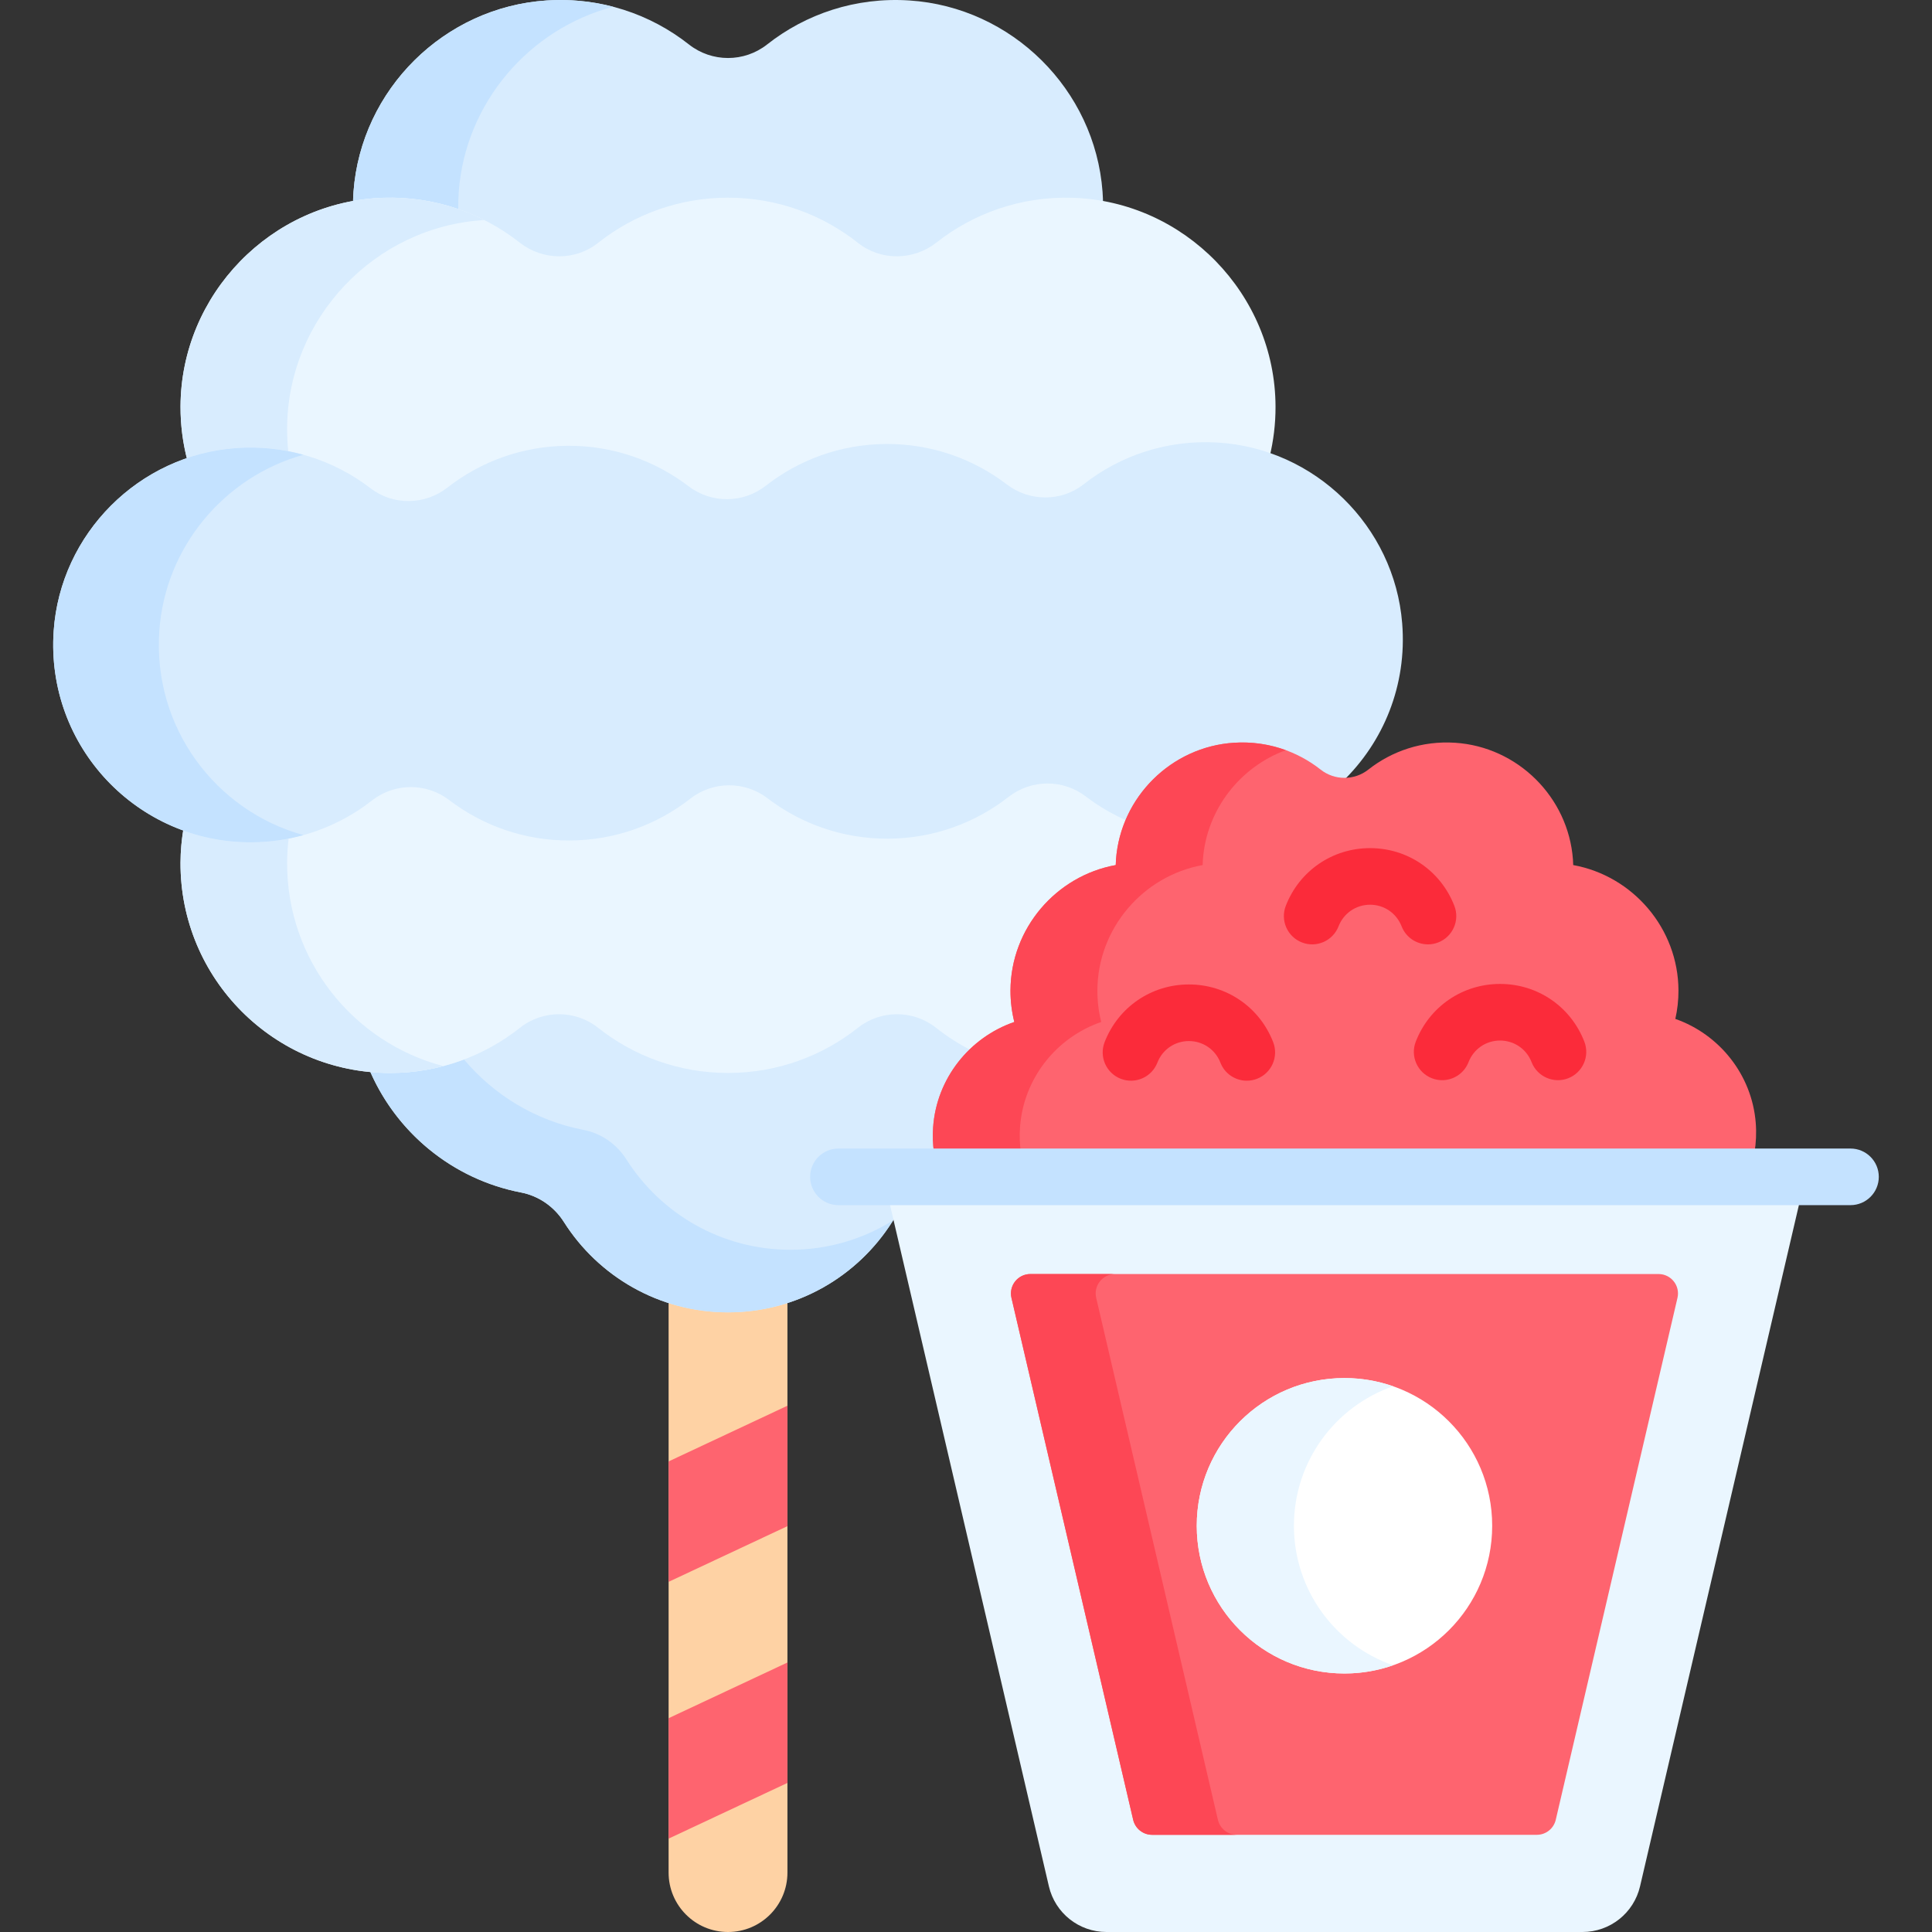 <svg id="Capa_1" enable-background="new 0 0 512 512" height="512" viewBox="0 0 512 512" width="512" xmlns="http://www.w3.org/2000/svg"><rect x="0" y="0" width="512" height="512" fill="#333333" stroke="none"/><g><g><g><g><g><g><path d="m192.932 346.756c-5.443 0-10.745-.862-15.746-2.497v151.995c0 8.696 7.05 15.746 15.746 15.746 8.697 0 15.747-7.05 15.747-15.746v-151.996c-5.001 1.635-10.303 2.498-15.747 2.498z" fill="#fed2a4"/></g></g><g><path d="m177.186 419.208 31.493-14.763v-31.915l-31.493 14.763z" fill="#fe646f"/></g><g><path d="m177.186 487.255 31.493-14.762v-31.915l-31.493 14.762z" fill="#fe646f"/></g></g><path d="m236.666 318.376h-14.471c-3.584 0-6.5-2.916-6.5-6.5s2.916-6.5 6.5-6.5h26.298l-.116-1.104c-.188-1.798-.221-3.629-.096-5.44.568-8.252 4.407-15.71 10.395-20.974-3.512-1.716-6.862-3.82-10.002-6.31-3.085-2.448-6.978-3.795-10.96-3.795s-7.874 1.347-10.96 3.795c-9.709 7.7-21.405 11.771-33.823 11.771-12.417 0-24.113-4.07-33.822-11.771-3.085-2.448-6.978-3.795-10.96-3.795s-7.874 1.347-10.96 3.795c-9.708 7.7-21.405 11.771-33.822 11.771-1.907 0-3.797-.103-5.668-.295 6.974 16.838 22.056 29.467 40.385 32.997 4.684.902 8.787 3.765 11.34 7.795 9.124 14.404 25.195 23.97 43.507 23.97s34.384-9.566 43.507-23.97c.347-.547.727-1.068 1.128-1.57z" fill="#d8ecfe"/><g><path d="m165.986 307.233c-2.553-4.03-6.656-6.893-11.34-7.795-12.631-2.433-23.715-9.192-31.674-18.665-6.096 2.303-12.7 3.575-19.603 3.575-1.759 0-3.497-.092-5.214-.252 7.162 16.301 21.992 28.469 39.93 31.924 4.684.902 8.787 3.765 11.34 7.795 9.124 14.404 25.195 23.97 43.507 23.97s34.384-9.566 43.507-23.97c.096-.152.21-.291.31-.44-7.905 4.95-17.24 7.827-27.257 7.827-18.311.001-34.382-9.565-43.506-23.969z" fill="#c4e2ff"/></g><path d="m248.034 272.354c3.034 2.407 6.329 4.498 9.83 6.235 3.158-2.98 6.965-5.332 11.261-6.806l.868-.299-.223-.89c-.66-2.646-.991-5.375-.982-8.113.054-15.864 11.438-29.425 27.071-32.243l.796-.144.025-.81c.016-.48.033-.963.069-1.447.292-3.919 1.292-7.647 2.865-11.063-3.968-1.672-7.741-3.851-11.244-6.53-3.07-2.348-6.896-3.64-10.773-3.64-3.95 0-7.833 1.336-10.934 3.762-9.001 7.043-19.812 10.8-31.265 10.864l-.298.001c-11.341 0-22.091-3.635-31.085-10.511-3.07-2.347-6.896-3.64-10.774-3.64-3.95 0-7.833 1.337-10.934 3.764-9.001 7.041-19.812 10.798-31.265 10.863l-.293.001c-11.345 0-22.097-3.635-31.091-10.511-3.07-2.348-6.897-3.64-10.774-3.64-3.95 0-7.833 1.336-10.935 3.762-9 7.043-19.81 10.8-31.263 10.864l-.297.001c-6.07 0-12.046-1.1-17.658-3.164-.566 3.126-.883 6.334-.894 9.608-.103 30.756 24.798 55.72 55.529 55.72 13.023 0 24.995-4.486 34.462-11.994 6.005-4.763 14.634-4.763 20.64 0 9.468 7.509 21.439 11.994 34.462 11.994s24.995-4.486 34.462-11.994c6.008-4.762 14.637-4.762 20.642 0z" fill="#eaf6ff"/><g><path d="m76.089 228.628c.007-2.163.151-4.297.404-6.399-3.173.621-6.446.966-9.799.985-6.377.036-12.488-1.082-18.151-3.14-.45 2.792-.695 5.648-.705 8.554-.103 30.756 24.798 55.72 55.529 55.72 4.884 0 9.62-.631 14.132-1.816-23.886-6.261-41.496-28.031-41.41-53.904z" fill="#d8ecfe"/></g><g><path d="m101.675 53.442c.567-.018 1.132-.026 1.694-.026 12.358 0 24.009 4.035 33.694 11.67 3.164 2.494 7.126 3.867 11.156 3.867 3.962 0 7.83-1.338 10.891-3.767 9.711-7.7 21.406-11.771 33.822-11.771s24.112 4.07 33.823 11.771c3.062 2.43 6.93 3.767 10.891 3.767 4.03 0 7.992-1.373 11.155-3.867 9.686-7.635 21.338-11.67 33.695-11.67.561 0 1.128.008 1.694.026 2.766.084 5.482.384 8.135.878-.015-1.161-.054-2.328-.142-3.504-2.019-27.125-24.056-48.932-51.198-50.696-14.265-.927-27.453 3.588-37.702 11.669-6.059 4.777-14.643 4.777-20.702 0-10.249-8.08-23.438-12.596-37.702-11.669-27.143 1.763-49.179 23.571-51.198 50.696-.088 1.176-.127 2.343-.142 3.504 2.653-.495 5.37-.795 8.136-.878z" fill="#d8ecfe"/></g><g><path d="m101.643 52.411c6.945-.211 13.609.861 19.784 2.986-.01-1.514.032-3.04.147-4.581 1.757-23.607 18.679-43.179 40.93-49.024-5.579-1.459-11.502-2.07-17.625-1.672-27.143 1.763-49.179 23.571-51.198 50.696-.061.819-.092 1.632-.117 2.443 2.635-.475 5.332-.765 8.079-.848z" fill="#c4e2ff"/></g><g><path d="m62.686 119.775c1.236-.087 2.488-.131 3.719-.131 11.385 0 22.167 3.659 31.18 10.58 3.059 2.349 6.735 3.591 10.633 3.591 3.965-.001 7.867-1.345 10.987-3.785 8.999-7.042 19.809-10.798 31.261-10.862l.298-.001c11.341 0 22.091 3.635 31.087 10.511 3.071 2.347 6.897 3.64 10.775 3.64 3.95 0 7.832-1.336 10.933-3.762 9-7.043 19.811-10.8 31.264-10.865l.293-.001c11.344 0 22.094 3.634 31.089 10.509 3.09 2.361 6.936 3.662 10.828 3.662 3.915 0 7.747-1.318 10.792-3.711 9.101-7.154 20.046-10.936 31.652-10.936 1.036 0 2.089.031 3.128.093 4.815.286 9.458 1.251 13.838 2.795 1.045-4.287 1.602-8.765 1.586-13.378-.1-29.725-24.092-54.412-53.804-55.313-13.63-.413-26.193 4.09-36.058 11.866-6.068 4.783-14.715 4.904-20.769.103-9.468-7.508-21.439-11.994-34.462-11.994s-24.995 4.486-34.462 11.994c-6.054 4.801-14.701 4.681-20.769-.103-9.865-7.776-22.428-12.279-36.058-11.866-29.711.901-53.704 25.588-53.804 55.313-.017 5.087.663 10.011 1.928 14.694 4.098-1.413 8.427-2.326 12.915-2.643z" fill="#eaf6ff"/></g><g><path d="m62.613 118.747c4.742-.335 9.358-.024 13.78.833-.207-1.983-.311-3.996-.304-6.036.098-29.203 23.261-53.526 52.247-55.226-7.985-4.031-17.071-6.199-26.693-5.907-29.711.901-53.704 25.588-53.804 55.313-.016 4.728.564 9.317 1.66 13.701 4.167-1.43 8.561-2.356 13.114-2.678z" fill="#d8ecfe"/></g><path d="m267.298 211.179c5.983-4.682 14.412-4.729 20.447-.115 3.498 2.674 7.347 4.908 11.458 6.639 4.68-11.068 15.338-19.055 27.846-19.867.724-.047 1.456-.071 2.177-.071 7.388 0 14.352 2.413 20.14 6.977 1.825 1.439 4.083 2.267 6.407 2.377 10.811-10.433 17.14-25.469 15.821-41.933-2.064-25.769-23.125-46.376-48.931-47.907-13.426-.796-25.822 3.471-35.478 11.061-5.938 4.668-14.356 4.628-20.358.041-8.874-6.783-19.979-10.787-32.013-10.719-12.035.068-23.095 4.199-31.893 11.083-5.983 4.682-14.411 4.729-20.447.115-8.875-6.784-19.98-10.79-32.016-10.722-12.034.068-23.093 4.198-31.889 11.08-5.949 4.655-14.366 4.79-20.357.189-9.741-7.481-22.184-11.608-35.6-10.66-25.786 1.822-46.612 22.666-48.386 48.457-2.111 30.707 22.26 56.182 52.469 56.011 12.036-.068 23.095-4.199 31.893-11.083 5.983-4.682 14.412-4.729 20.447-.115 8.875 6.784 19.98 10.79 32.016 10.722s23.095-4.199 31.892-11.083c5.983-4.682 14.412-4.729 20.447-.115 8.875 6.784 19.98 10.79 32.016 10.722 12.035-.069 23.095-4.2 31.892-11.084z" fill="#d8ecfe"/><g><g><path d="m42.221 167.204c1.532-22.282 17.291-40.861 38.179-46.681-5.61-1.557-11.592-2.213-17.787-1.775-25.787 1.821-46.613 22.665-48.387 48.456-2.111 30.707 22.26 56.182 52.469 56.011 4.748-.027 9.34-.695 13.705-1.906-23.193-6.429-39.945-28.432-38.179-54.105z" fill="#c4e2ff"/></g></g></g></g><g><path d="m464.959 305.376c.418-2.528.542-5.154.327-7.845-1.021-12.753-9.67-23.432-21.304-27.508.544-2.428.836-4.951.828-7.545-.055-16.456-12.116-30.38-27.893-33.225-.016-.495-.034-.991-.072-1.49-1.231-16.547-14.674-29.85-31.232-30.926-8.702-.565-16.747 2.189-22.999 7.118-3.696 2.914-8.933 2.914-12.629 0-6.252-4.929-14.298-7.684-22.999-7.118-16.558 1.076-30 14.379-31.232 30.926-.037.5-.056.995-.071 1.49-15.778 2.845-27.838 16.769-27.893 33.225-.01 2.884.344 5.684 1.013 8.358-11.852 4.069-20.627 14.971-21.518 27.926-.156 2.26-.063 4.469.23 6.614z" fill="#fe646f"/><path d="m270.315 298.762c.891-12.955 9.665-23.857 21.518-27.926-.669-2.675-1.022-5.474-1.013-8.358.055-16.456 12.115-30.38 27.893-33.225.016-.495.034-.991.071-1.49.991-13.316 9.893-24.525 21.959-28.958-4.25-1.556-8.899-2.284-13.758-1.968-16.558 1.076-30 14.379-31.232 30.926-.037.5-.056.995-.071 1.49-15.778 2.845-27.838 16.769-27.893 33.225-.01 2.884.344 5.684 1.013 8.358-11.852 4.069-20.627 14.971-21.518 27.926-.155 2.259-.072 4.47.221 6.614h23.031c-.293-2.144-.377-4.355-.221-6.614z" fill="#fd4755"/><path d="m235.639 318.376 42.329 181.523c1.653 7.087 7.97 12.101 15.248 12.101h126.164c7.277 0 13.595-5.014 15.248-12.101l42.329-181.523z" fill="#eaf6ff"/><g><path d="m300.302 482.264-32.254-138.313c-.753-3.231 1.699-6.321 5.016-6.321h166.468c3.317 0 5.77 3.09 5.016 6.321l-32.254 138.313c-.544 2.332-2.622 3.981-5.016 3.981h-101.96c-2.394 0-4.473-1.649-5.016-3.981z" fill="#fe646f"/></g><g><path d="m322.757 482.264-32.254-138.313c-.753-3.231 1.699-6.321 5.016-6.321h-22.456c-3.317 0-5.77 3.09-5.016 6.321l32.254 138.313c.544 2.331 2.622 3.981 5.016 3.981h22.456c-2.394 0-4.472-1.649-5.016-3.981z" fill="#fd4755"/></g><g><path d="m490.401 319.376h-268.206c-4.143 0-7.5-3.357-7.5-7.5s3.357-7.5 7.5-7.5h268.206c4.143 0 7.5 3.357 7.5 7.5s-3.357 7.5-7.5 7.5z" fill="#c4e2ff"/></g><g><circle cx="356.298" cy="404.346" fill="#fff" r="39.147"/></g><g><path d="m342.906 404.346c0-17.107 10.978-31.642 26.27-36.969-4.034-1.405-8.364-2.178-12.877-2.178-21.62 0-39.147 17.527-39.147 39.147s17.527 39.147 39.147 39.147c4.513 0 8.843-.773 12.877-2.178-15.292-5.327-26.27-19.862-26.27-36.969z" fill="#eaf6ff"/></g><g><g><path d="m330.414 286.398c-3.005 0-5.841-1.818-6.993-4.787-1.35-3.476-4.628-5.721-8.353-5.721s-7.003 2.245-8.352 5.72c-1.5 3.861-5.843 5.773-9.706 4.278-3.861-1.499-5.776-5.845-4.278-9.706 3.606-9.289 12.373-15.292 22.336-15.292 9.961 0 18.729 6.002 22.335 15.291 1.5 3.861-.415 8.207-4.276 9.706-.892.347-1.811.511-2.713.511z" fill="#fb2b3a"/></g><g><path d="m378.429 250.269c-3.005 0-5.841-1.818-6.993-4.788-1.35-3.474-4.628-5.719-8.353-5.719s-7.003 2.245-8.353 5.719c-1.499 3.861-5.845 5.778-9.705 4.277-3.861-1.499-5.776-5.844-4.277-9.705 3.605-9.289 12.373-15.291 22.335-15.291s18.729 6.002 22.335 15.291c1.499 3.861-.416 8.206-4.277 9.705-.892.346-1.81.511-2.712.511z" fill="#fb2b3a"/></g><g><path d="m382.183 286.26c-.902 0-1.82-.164-2.713-.511-3.861-1.499-5.776-5.845-4.276-9.706 3.606-9.288 12.374-15.29 22.335-15.29 9.963 0 18.73 6.002 22.336 15.291 1.498 3.861-.417 8.207-4.278 9.706-3.86 1.497-8.207-.417-9.706-4.278-1.348-3.474-4.626-5.719-8.352-5.719-3.725 0-7.003 2.245-8.353 5.72-1.152 2.968-3.988 4.787-6.993 4.787z" fill="#fb2b3a"/></g></g></g></g></svg>